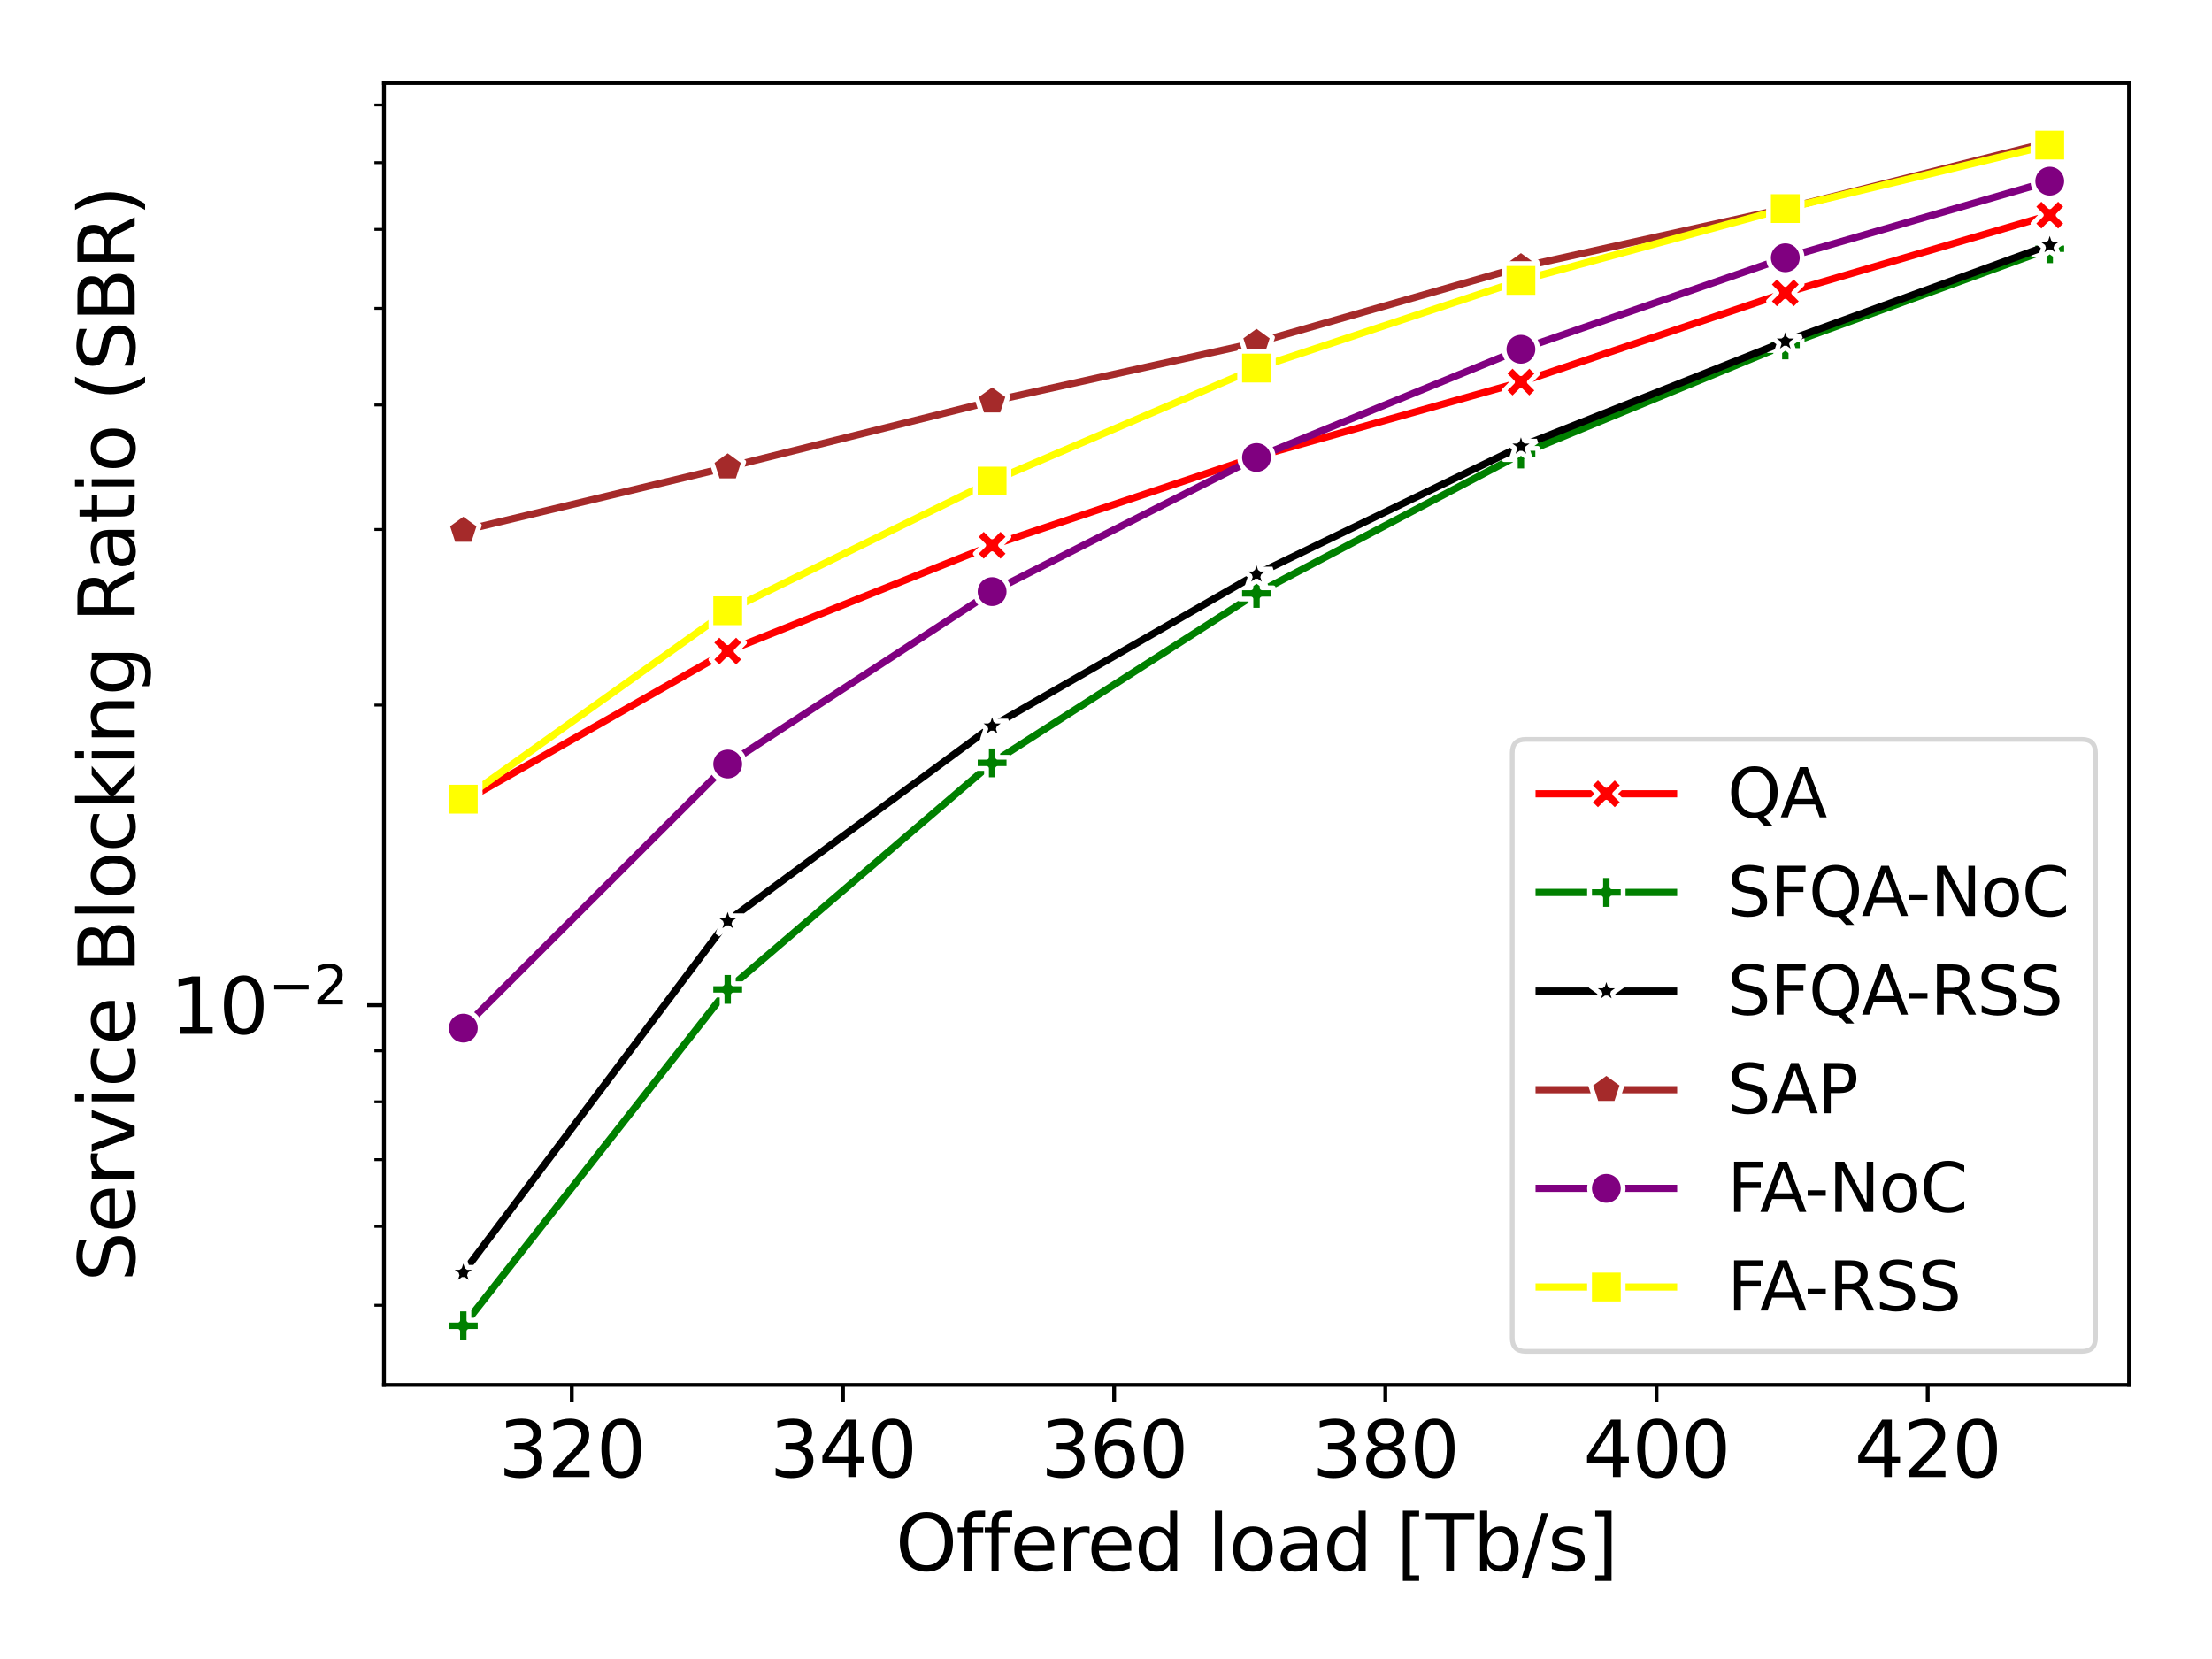 <?xml version="1.0" encoding="utf-8" standalone="no"?>
<!DOCTYPE svg PUBLIC "-//W3C//DTD SVG 1.1//EN"
  "http://www.w3.org/Graphics/SVG/1.1/DTD/svg11.dtd">
<svg xmlns:xlink="http://www.w3.org/1999/xlink" width="460.8pt" height="345.6pt" viewBox="0 0 460.8 345.6" xmlns="http://www.w3.org/2000/svg" version="1.1">
 <defs>
  <style type="text/css">*{stroke-linejoin: round; stroke-linecap: butt}</style>
 </defs>
 <g id="figure_1">
  <g id="patch_1">
   <path d="M 0 345.6 
L 460.8 345.6 
L 460.8 0 
L 0 0 
z
" style="fill: #ffffff"/>
  </g>
  <g id="axes_1">
   <g id="patch_2">
    <path d="M 79.992 288.52 
L 443.52 288.52 
L 443.52 17.28 
L 79.992 17.28 
z
" style="fill: #ffffff"/>
   </g>
   <g id="matplotlib.axis_1">
    <g id="xtick_1">
     <g id="line2d_1">
      <defs>
       <path id="me5f0fe9e94" d="M 0 0 
L 0 3.5 
" style="stroke: #000000; stroke-width: 0.8"/>
      </defs>
      <g>
       <use xlink:href="#me5f0fe9e94" x="119.113" y="288.52" style="stroke: #000000; stroke-width: 0.8"/>
      </g>
     </g>
     <g id="text_1">
      <!-- 320 -->
      <g transform="translate(103.843 307.678) scale(0.16 -0.16)">
       <defs>
        <path id="DejaVuSans-33" d="M 2597 2516 
Q 3050 2419 3304 2112 
Q 3559 1806 3559 1356 
Q 3559 666 3084 287 
Q 2609 -91 1734 -91 
Q 1441 -91 1130 -33 
Q 819 25 488 141 
L 488 750 
Q 750 597 1062 519 
Q 1375 441 1716 441 
Q 2309 441 2620 675 
Q 2931 909 2931 1356 
Q 2931 1769 2642 2001 
Q 2353 2234 1838 2234 
L 1294 2234 
L 1294 2753 
L 1863 2753 
Q 2328 2753 2575 2939 
Q 2822 3125 2822 3475 
Q 2822 3834 2567 4026 
Q 2313 4219 1838 4219 
Q 1578 4219 1281 4162 
Q 984 4106 628 3988 
L 628 4550 
Q 988 4650 1302 4700 
Q 1616 4750 1894 4750 
Q 2613 4750 3031 4423 
Q 3450 4097 3450 3541 
Q 3450 3153 3228 2886 
Q 3006 2619 2597 2516 
z
" transform="scale(0.016)"/>
        <path id="DejaVuSans-32" d="M 1228 531 
L 3431 531 
L 3431 0 
L 469 0 
L 469 531 
Q 828 903 1448 1529 
Q 2069 2156 2228 2338 
Q 2531 2678 2651 2914 
Q 2772 3150 2772 3378 
Q 2772 3750 2511 3984 
Q 2250 4219 1831 4219 
Q 1534 4219 1204 4116 
Q 875 4013 500 3803 
L 500 4441 
Q 881 4594 1212 4672 
Q 1544 4750 1819 4750 
Q 2544 4750 2975 4387 
Q 3406 4025 3406 3419 
Q 3406 3131 3298 2873 
Q 3191 2616 2906 2266 
Q 2828 2175 2409 1742 
Q 1991 1309 1228 531 
z
" transform="scale(0.016)"/>
        <path id="DejaVuSans-30" d="M 2034 4250 
Q 1547 4250 1301 3770 
Q 1056 3291 1056 2328 
Q 1056 1369 1301 889 
Q 1547 409 2034 409 
Q 2525 409 2770 889 
Q 3016 1369 3016 2328 
Q 3016 3291 2770 3770 
Q 2525 4250 2034 4250 
z
M 2034 4750 
Q 2819 4750 3233 4129 
Q 3647 3509 3647 2328 
Q 3647 1150 3233 529 
Q 2819 -91 2034 -91 
Q 1250 -91 836 529 
Q 422 1150 422 2328 
Q 422 3509 836 4129 
Q 1250 4750 2034 4750 
z
" transform="scale(0.016)"/>
       </defs>
       <use xlink:href="#DejaVuSans-33"/>
       <use xlink:href="#DejaVuSans-32" x="63.623"/>
       <use xlink:href="#DejaVuSans-30" x="127.246"/>
      </g>
     </g>
    </g>
    <g id="xtick_2">
     <g id="line2d_2">
      <g>
       <use xlink:href="#me5f0fe9e94" x="175.605" y="288.52" style="stroke: #000000; stroke-width: 0.8"/>
      </g>
     </g>
     <g id="text_2">
      <!-- 340 -->
      <g transform="translate(160.335 307.678) scale(0.16 -0.16)">
       <defs>
        <path id="DejaVuSans-34" d="M 2419 4116 
L 825 1625 
L 2419 1625 
L 2419 4116 
z
M 2253 4666 
L 3047 4666 
L 3047 1625 
L 3713 1625 
L 3713 1100 
L 3047 1100 
L 3047 0 
L 2419 0 
L 2419 1100 
L 313 1100 
L 313 1709 
L 2253 4666 
z
" transform="scale(0.016)"/>
       </defs>
       <use xlink:href="#DejaVuSans-33"/>
       <use xlink:href="#DejaVuSans-34" x="63.623"/>
       <use xlink:href="#DejaVuSans-30" x="127.246"/>
      </g>
     </g>
    </g>
    <g id="xtick_3">
     <g id="line2d_3">
      <g>
       <use xlink:href="#me5f0fe9e94" x="232.098" y="288.52" style="stroke: #000000; stroke-width: 0.8"/>
      </g>
     </g>
     <g id="text_3">
      <!-- 360 -->
      <g transform="translate(216.828 307.678) scale(0.16 -0.16)">
       <defs>
        <path id="DejaVuSans-36" d="M 2113 2584 
Q 1688 2584 1439 2293 
Q 1191 2003 1191 1497 
Q 1191 994 1439 701 
Q 1688 409 2113 409 
Q 2538 409 2786 701 
Q 3034 994 3034 1497 
Q 3034 2003 2786 2293 
Q 2538 2584 2113 2584 
z
M 3366 4563 
L 3366 3988 
Q 3128 4100 2886 4159 
Q 2644 4219 2406 4219 
Q 1781 4219 1451 3797 
Q 1122 3375 1075 2522 
Q 1259 2794 1537 2939 
Q 1816 3084 2150 3084 
Q 2853 3084 3261 2657 
Q 3669 2231 3669 1497 
Q 3669 778 3244 343 
Q 2819 -91 2113 -91 
Q 1303 -91 875 529 
Q 447 1150 447 2328 
Q 447 3434 972 4092 
Q 1497 4750 2381 4750 
Q 2619 4750 2861 4703 
Q 3103 4656 3366 4563 
z
" transform="scale(0.016)"/>
       </defs>
       <use xlink:href="#DejaVuSans-33"/>
       <use xlink:href="#DejaVuSans-36" x="63.623"/>
       <use xlink:href="#DejaVuSans-30" x="127.246"/>
      </g>
     </g>
    </g>
    <g id="xtick_4">
     <g id="line2d_4">
      <g>
       <use xlink:href="#me5f0fe9e94" x="288.59" y="288.52" style="stroke: #000000; stroke-width: 0.8"/>
      </g>
     </g>
     <g id="text_4">
      <!-- 380 -->
      <g transform="translate(273.32 307.678) scale(0.16 -0.16)">
       <defs>
        <path id="DejaVuSans-38" d="M 2034 2216 
Q 1584 2216 1326 1975 
Q 1069 1734 1069 1313 
Q 1069 891 1326 650 
Q 1584 409 2034 409 
Q 2484 409 2743 651 
Q 3003 894 3003 1313 
Q 3003 1734 2745 1975 
Q 2488 2216 2034 2216 
z
M 1403 2484 
Q 997 2584 770 2862 
Q 544 3141 544 3541 
Q 544 4100 942 4425 
Q 1341 4750 2034 4750 
Q 2731 4750 3128 4425 
Q 3525 4100 3525 3541 
Q 3525 3141 3298 2862 
Q 3072 2584 2669 2484 
Q 3125 2378 3379 2068 
Q 3634 1759 3634 1313 
Q 3634 634 3220 271 
Q 2806 -91 2034 -91 
Q 1263 -91 848 271 
Q 434 634 434 1313 
Q 434 1759 690 2068 
Q 947 2378 1403 2484 
z
M 1172 3481 
Q 1172 3119 1398 2916 
Q 1625 2713 2034 2713 
Q 2441 2713 2670 2916 
Q 2900 3119 2900 3481 
Q 2900 3844 2670 4047 
Q 2441 4250 2034 4250 
Q 1625 4250 1398 4047 
Q 1172 3844 1172 3481 
z
" transform="scale(0.016)"/>
       </defs>
       <use xlink:href="#DejaVuSans-33"/>
       <use xlink:href="#DejaVuSans-38" x="63.623"/>
       <use xlink:href="#DejaVuSans-30" x="127.246"/>
      </g>
     </g>
    </g>
    <g id="xtick_5">
     <g id="line2d_5">
      <g>
       <use xlink:href="#me5f0fe9e94" x="345.082" y="288.52" style="stroke: #000000; stroke-width: 0.8"/>
      </g>
     </g>
     <g id="text_5">
      <!-- 400 -->
      <g transform="translate(329.812 307.678) scale(0.16 -0.16)">
       <use xlink:href="#DejaVuSans-34"/>
       <use xlink:href="#DejaVuSans-30" x="63.623"/>
       <use xlink:href="#DejaVuSans-30" x="127.246"/>
      </g>
     </g>
    </g>
    <g id="xtick_6">
     <g id="line2d_6">
      <g>
       <use xlink:href="#me5f0fe9e94" x="401.574" y="288.52" style="stroke: #000000; stroke-width: 0.8"/>
      </g>
     </g>
     <g id="text_6">
      <!-- 420 -->
      <g transform="translate(386.304 307.678) scale(0.16 -0.16)">
       <use xlink:href="#DejaVuSans-34"/>
       <use xlink:href="#DejaVuSans-32" x="63.623"/>
       <use xlink:href="#DejaVuSans-30" x="127.246"/>
      </g>
     </g>
    </g>
    <g id="text_7">
     <!-- Offered load [Tb/s] -->
     <g transform="translate(186.54 327.163) scale(0.16 -0.16)">
      <defs>
       <path id="DejaVuSans-4f" d="M 2522 4238 
Q 1834 4238 1429 3725 
Q 1025 3213 1025 2328 
Q 1025 1447 1429 934 
Q 1834 422 2522 422 
Q 3209 422 3611 934 
Q 4013 1447 4013 2328 
Q 4013 3213 3611 3725 
Q 3209 4238 2522 4238 
z
M 2522 4750 
Q 3503 4750 4090 4092 
Q 4678 3434 4678 2328 
Q 4678 1225 4090 567 
Q 3503 -91 2522 -91 
Q 1538 -91 948 565 
Q 359 1222 359 2328 
Q 359 3434 948 4092 
Q 1538 4750 2522 4750 
z
" transform="scale(0.016)"/>
       <path id="DejaVuSans-66" d="M 2375 4863 
L 2375 4384 
L 1825 4384 
Q 1516 4384 1395 4259 
Q 1275 4134 1275 3809 
L 1275 3500 
L 2222 3500 
L 2222 3053 
L 1275 3053 
L 1275 0 
L 697 0 
L 697 3053 
L 147 3053 
L 147 3500 
L 697 3500 
L 697 3744 
Q 697 4328 969 4595 
Q 1241 4863 1831 4863 
L 2375 4863 
z
" transform="scale(0.016)"/>
       <path id="DejaVuSans-65" d="M 3597 1894 
L 3597 1613 
L 953 1613 
Q 991 1019 1311 708 
Q 1631 397 2203 397 
Q 2534 397 2845 478 
Q 3156 559 3463 722 
L 3463 178 
Q 3153 47 2828 -22 
Q 2503 -91 2169 -91 
Q 1331 -91 842 396 
Q 353 884 353 1716 
Q 353 2575 817 3079 
Q 1281 3584 2069 3584 
Q 2775 3584 3186 3129 
Q 3597 2675 3597 1894 
z
M 3022 2063 
Q 3016 2534 2758 2815 
Q 2500 3097 2075 3097 
Q 1594 3097 1305 2825 
Q 1016 2553 972 2059 
L 3022 2063 
z
" transform="scale(0.016)"/>
       <path id="DejaVuSans-72" d="M 2631 2963 
Q 2534 3019 2420 3045 
Q 2306 3072 2169 3072 
Q 1681 3072 1420 2755 
Q 1159 2438 1159 1844 
L 1159 0 
L 581 0 
L 581 3500 
L 1159 3500 
L 1159 2956 
Q 1341 3275 1631 3429 
Q 1922 3584 2338 3584 
Q 2397 3584 2469 3576 
Q 2541 3569 2628 3553 
L 2631 2963 
z
" transform="scale(0.016)"/>
       <path id="DejaVuSans-64" d="M 2906 2969 
L 2906 4863 
L 3481 4863 
L 3481 0 
L 2906 0 
L 2906 525 
Q 2725 213 2448 61 
Q 2172 -91 1784 -91 
Q 1150 -91 751 415 
Q 353 922 353 1747 
Q 353 2572 751 3078 
Q 1150 3584 1784 3584 
Q 2172 3584 2448 3432 
Q 2725 3281 2906 2969 
z
M 947 1747 
Q 947 1113 1208 752 
Q 1469 391 1925 391 
Q 2381 391 2643 752 
Q 2906 1113 2906 1747 
Q 2906 2381 2643 2742 
Q 2381 3103 1925 3103 
Q 1469 3103 1208 2742 
Q 947 2381 947 1747 
z
" transform="scale(0.016)"/>
       <path id="DejaVuSans-20" transform="scale(0.016)"/>
       <path id="DejaVuSans-6c" d="M 603 4863 
L 1178 4863 
L 1178 0 
L 603 0 
L 603 4863 
z
" transform="scale(0.016)"/>
       <path id="DejaVuSans-6f" d="M 1959 3097 
Q 1497 3097 1228 2736 
Q 959 2375 959 1747 
Q 959 1119 1226 758 
Q 1494 397 1959 397 
Q 2419 397 2687 759 
Q 2956 1122 2956 1747 
Q 2956 2369 2687 2733 
Q 2419 3097 1959 3097 
z
M 1959 3584 
Q 2709 3584 3137 3096 
Q 3566 2609 3566 1747 
Q 3566 888 3137 398 
Q 2709 -91 1959 -91 
Q 1206 -91 779 398 
Q 353 888 353 1747 
Q 353 2609 779 3096 
Q 1206 3584 1959 3584 
z
" transform="scale(0.016)"/>
       <path id="DejaVuSans-61" d="M 2194 1759 
Q 1497 1759 1228 1600 
Q 959 1441 959 1056 
Q 959 750 1161 570 
Q 1363 391 1709 391 
Q 2188 391 2477 730 
Q 2766 1069 2766 1631 
L 2766 1759 
L 2194 1759 
z
M 3341 1997 
L 3341 0 
L 2766 0 
L 2766 531 
Q 2569 213 2275 61 
Q 1981 -91 1556 -91 
Q 1019 -91 701 211 
Q 384 513 384 1019 
Q 384 1609 779 1909 
Q 1175 2209 1959 2209 
L 2766 2209 
L 2766 2266 
Q 2766 2663 2505 2880 
Q 2244 3097 1772 3097 
Q 1472 3097 1187 3025 
Q 903 2953 641 2809 
L 641 3341 
Q 956 3463 1253 3523 
Q 1550 3584 1831 3584 
Q 2591 3584 2966 3190 
Q 3341 2797 3341 1997 
z
" transform="scale(0.016)"/>
       <path id="DejaVuSans-5b" d="M 550 4863 
L 1875 4863 
L 1875 4416 
L 1125 4416 
L 1125 -397 
L 1875 -397 
L 1875 -844 
L 550 -844 
L 550 4863 
z
" transform="scale(0.016)"/>
       <path id="DejaVuSans-54" d="M -19 4666 
L 3928 4666 
L 3928 4134 
L 2272 4134 
L 2272 0 
L 1638 0 
L 1638 4134 
L -19 4134 
L -19 4666 
z
" transform="scale(0.016)"/>
       <path id="DejaVuSans-62" d="M 3116 1747 
Q 3116 2381 2855 2742 
Q 2594 3103 2138 3103 
Q 1681 3103 1420 2742 
Q 1159 2381 1159 1747 
Q 1159 1113 1420 752 
Q 1681 391 2138 391 
Q 2594 391 2855 752 
Q 3116 1113 3116 1747 
z
M 1159 2969 
Q 1341 3281 1617 3432 
Q 1894 3584 2278 3584 
Q 2916 3584 3314 3078 
Q 3713 2572 3713 1747 
Q 3713 922 3314 415 
Q 2916 -91 2278 -91 
Q 1894 -91 1617 61 
Q 1341 213 1159 525 
L 1159 0 
L 581 0 
L 581 4863 
L 1159 4863 
L 1159 2969 
z
" transform="scale(0.016)"/>
       <path id="DejaVuSans-2f" d="M 1625 4666 
L 2156 4666 
L 531 -594 
L 0 -594 
L 1625 4666 
z
" transform="scale(0.016)"/>
       <path id="DejaVuSans-73" d="M 2834 3397 
L 2834 2853 
Q 2591 2978 2328 3040 
Q 2066 3103 1784 3103 
Q 1356 3103 1142 2972 
Q 928 2841 928 2578 
Q 928 2378 1081 2264 
Q 1234 2150 1697 2047 
L 1894 2003 
Q 2506 1872 2764 1633 
Q 3022 1394 3022 966 
Q 3022 478 2636 193 
Q 2250 -91 1575 -91 
Q 1294 -91 989 -36 
Q 684 19 347 128 
L 347 722 
Q 666 556 975 473 
Q 1284 391 1588 391 
Q 1994 391 2212 530 
Q 2431 669 2431 922 
Q 2431 1156 2273 1281 
Q 2116 1406 1581 1522 
L 1381 1569 
Q 847 1681 609 1914 
Q 372 2147 372 2553 
Q 372 3047 722 3315 
Q 1072 3584 1716 3584 
Q 2034 3584 2315 3537 
Q 2597 3491 2834 3397 
z
" transform="scale(0.016)"/>
       <path id="DejaVuSans-5d" d="M 1947 4863 
L 1947 -844 
L 622 -844 
L 622 -397 
L 1369 -397 
L 1369 4416 
L 622 4416 
L 622 4863 
L 1947 4863 
z
" transform="scale(0.016)"/>
      </defs>
      <use xlink:href="#DejaVuSans-4f"/>
      <use xlink:href="#DejaVuSans-66" x="78.711"/>
      <use xlink:href="#DejaVuSans-66" x="113.916"/>
      <use xlink:href="#DejaVuSans-65" x="149.121"/>
      <use xlink:href="#DejaVuSans-72" x="210.645"/>
      <use xlink:href="#DejaVuSans-65" x="249.508"/>
      <use xlink:href="#DejaVuSans-64" x="311.031"/>
      <use xlink:href="#DejaVuSans-20" x="374.508"/>
      <use xlink:href="#DejaVuSans-6c" x="406.295"/>
      <use xlink:href="#DejaVuSans-6f" x="434.078"/>
      <use xlink:href="#DejaVuSans-61" x="495.26"/>
      <use xlink:href="#DejaVuSans-64" x="556.539"/>
      <use xlink:href="#DejaVuSans-20" x="620.016"/>
      <use xlink:href="#DejaVuSans-5b" x="651.803"/>
      <use xlink:href="#DejaVuSans-54" x="690.816"/>
      <use xlink:href="#DejaVuSans-62" x="751.9"/>
      <use xlink:href="#DejaVuSans-2f" x="815.377"/>
      <use xlink:href="#DejaVuSans-73" x="849.068"/>
      <use xlink:href="#DejaVuSans-5d" x="901.168"/>
     </g>
    </g>
   </g>
   <g id="matplotlib.axis_2">
    <g id="ytick_1">
     <g id="line2d_7">
      <defs>
       <path id="m0312a2c657" d="M 0 0 
L -3.5 0 
" style="stroke: #000000; stroke-width: 0.8"/>
      </defs>
      <g>
       <use xlink:href="#m0312a2c657" x="79.992" y="209.4" style="stroke: #000000; stroke-width: 0.8"/>
      </g>
     </g>
     <g id="text_8">
      <!-- $\mathdefault{10^{-2}}$ -->
      <g transform="translate(35.392 215.478) scale(0.16 -0.16)">
       <defs>
        <path id="DejaVuSans-31" d="M 794 531 
L 1825 531 
L 1825 4091 
L 703 3866 
L 703 4441 
L 1819 4666 
L 2450 4666 
L 2450 531 
L 3481 531 
L 3481 0 
L 794 0 
L 794 531 
z
" transform="scale(0.016)"/>
        <path id="DejaVuSans-2212" d="M 678 2272 
L 4684 2272 
L 4684 1741 
L 678 1741 
L 678 2272 
z
" transform="scale(0.016)"/>
       </defs>
       <use xlink:href="#DejaVuSans-31" transform="translate(0 0.766)"/>
       <use xlink:href="#DejaVuSans-30" transform="translate(63.623 0.766)"/>
       <use xlink:href="#DejaVuSans-2212" transform="translate(128.203 39.047) scale(0.7)"/>
       <use xlink:href="#DejaVuSans-32" transform="translate(186.855 39.047) scale(0.7)"/>
      </g>
     </g>
    </g>
    <g id="ytick_2">
     <g id="line2d_8">
      <defs>
       <path id="m9ff8a48984" d="M 0 0 
L -2 0 
" style="stroke: #000000; stroke-width: 0.6"/>
      </defs>
      <g>
       <use xlink:href="#m9ff8a48984" x="79.992" y="271.92" style="stroke: #000000; stroke-width: 0.6"/>
      </g>
     </g>
    </g>
    <g id="ytick_3">
     <g id="line2d_9">
      <g>
       <use xlink:href="#m9ff8a48984" x="79.992" y="255.475" style="stroke: #000000; stroke-width: 0.6"/>
      </g>
     </g>
    </g>
    <g id="ytick_4">
     <g id="line2d_10">
      <g>
       <use xlink:href="#m9ff8a48984" x="79.992" y="241.571" style="stroke: #000000; stroke-width: 0.6"/>
      </g>
     </g>
    </g>
    <g id="ytick_5">
     <g id="line2d_11">
      <g>
       <use xlink:href="#m9ff8a48984" x="79.992" y="229.527" style="stroke: #000000; stroke-width: 0.6"/>
      </g>
     </g>
    </g>
    <g id="ytick_6">
     <g id="line2d_12">
      <g>
       <use xlink:href="#m9ff8a48984" x="79.992" y="218.903" style="stroke: #000000; stroke-width: 0.6"/>
      </g>
     </g>
    </g>
    <g id="ytick_7">
     <g id="line2d_13">
      <g>
       <use xlink:href="#m9ff8a48984" x="79.992" y="146.879" style="stroke: #000000; stroke-width: 0.6"/>
      </g>
     </g>
    </g>
    <g id="ytick_8">
     <g id="line2d_14">
      <g>
       <use xlink:href="#m9ff8a48984" x="79.992" y="110.307" style="stroke: #000000; stroke-width: 0.6"/>
      </g>
     </g>
    </g>
    <g id="ytick_9">
     <g id="line2d_15">
      <g>
       <use xlink:href="#m9ff8a48984" x="79.992" y="84.359" style="stroke: #000000; stroke-width: 0.6"/>
      </g>
     </g>
    </g>
    <g id="ytick_10">
     <g id="line2d_16">
      <g>
       <use xlink:href="#m9ff8a48984" x="79.992" y="64.232" style="stroke: #000000; stroke-width: 0.6"/>
      </g>
     </g>
    </g>
    <g id="ytick_11">
     <g id="line2d_17">
      <g>
       <use xlink:href="#m9ff8a48984" x="79.992" y="47.787" style="stroke: #000000; stroke-width: 0.6"/>
      </g>
     </g>
    </g>
    <g id="ytick_12">
     <g id="line2d_18">
      <g>
       <use xlink:href="#m9ff8a48984" x="79.992" y="33.883" style="stroke: #000000; stroke-width: 0.6"/>
      </g>
     </g>
    </g>
    <g id="ytick_13">
     <g id="line2d_19">
      <g>
       <use xlink:href="#m9ff8a48984" x="79.992" y="21.839" style="stroke: #000000; stroke-width: 0.6"/>
      </g>
     </g>
    </g>
    <g id="text_9">
     <!-- Service Blocking Ratio (SBR) -->
     <g transform="translate(28.065 267.009) rotate(-90) scale(0.16 -0.16)">
      <defs>
       <path id="DejaVuSans-53" d="M 3425 4513 
L 3425 3897 
Q 3066 4069 2747 4153 
Q 2428 4238 2131 4238 
Q 1616 4238 1336 4038 
Q 1056 3838 1056 3469 
Q 1056 3159 1242 3001 
Q 1428 2844 1947 2747 
L 2328 2669 
Q 3034 2534 3370 2195 
Q 3706 1856 3706 1288 
Q 3706 609 3251 259 
Q 2797 -91 1919 -91 
Q 1588 -91 1214 -16 
Q 841 59 441 206 
L 441 856 
Q 825 641 1194 531 
Q 1563 422 1919 422 
Q 2459 422 2753 634 
Q 3047 847 3047 1241 
Q 3047 1584 2836 1778 
Q 2625 1972 2144 2069 
L 1759 2144 
Q 1053 2284 737 2584 
Q 422 2884 422 3419 
Q 422 4038 858 4394 
Q 1294 4750 2059 4750 
Q 2388 4750 2728 4690 
Q 3069 4631 3425 4513 
z
" transform="scale(0.016)"/>
       <path id="DejaVuSans-76" d="M 191 3500 
L 800 3500 
L 1894 563 
L 2988 3500 
L 3597 3500 
L 2284 0 
L 1503 0 
L 191 3500 
z
" transform="scale(0.016)"/>
       <path id="DejaVuSans-69" d="M 603 3500 
L 1178 3500 
L 1178 0 
L 603 0 
L 603 3500 
z
M 603 4863 
L 1178 4863 
L 1178 4134 
L 603 4134 
L 603 4863 
z
" transform="scale(0.016)"/>
       <path id="DejaVuSans-63" d="M 3122 3366 
L 3122 2828 
Q 2878 2963 2633 3030 
Q 2388 3097 2138 3097 
Q 1578 3097 1268 2742 
Q 959 2388 959 1747 
Q 959 1106 1268 751 
Q 1578 397 2138 397 
Q 2388 397 2633 464 
Q 2878 531 3122 666 
L 3122 134 
Q 2881 22 2623 -34 
Q 2366 -91 2075 -91 
Q 1284 -91 818 406 
Q 353 903 353 1747 
Q 353 2603 823 3093 
Q 1294 3584 2113 3584 
Q 2378 3584 2631 3529 
Q 2884 3475 3122 3366 
z
" transform="scale(0.016)"/>
       <path id="DejaVuSans-42" d="M 1259 2228 
L 1259 519 
L 2272 519 
Q 2781 519 3026 730 
Q 3272 941 3272 1375 
Q 3272 1813 3026 2020 
Q 2781 2228 2272 2228 
L 1259 2228 
z
M 1259 4147 
L 1259 2741 
L 2194 2741 
Q 2656 2741 2882 2914 
Q 3109 3088 3109 3444 
Q 3109 3797 2882 3972 
Q 2656 4147 2194 4147 
L 1259 4147 
z
M 628 4666 
L 2241 4666 
Q 2963 4666 3353 4366 
Q 3744 4066 3744 3513 
Q 3744 3084 3544 2831 
Q 3344 2578 2956 2516 
Q 3422 2416 3680 2098 
Q 3938 1781 3938 1306 
Q 3938 681 3513 340 
Q 3088 0 2303 0 
L 628 0 
L 628 4666 
z
" transform="scale(0.016)"/>
       <path id="DejaVuSans-6b" d="M 581 4863 
L 1159 4863 
L 1159 1991 
L 2875 3500 
L 3609 3500 
L 1753 1863 
L 3688 0 
L 2938 0 
L 1159 1709 
L 1159 0 
L 581 0 
L 581 4863 
z
" transform="scale(0.016)"/>
       <path id="DejaVuSans-6e" d="M 3513 2113 
L 3513 0 
L 2938 0 
L 2938 2094 
Q 2938 2591 2744 2837 
Q 2550 3084 2163 3084 
Q 1697 3084 1428 2787 
Q 1159 2491 1159 1978 
L 1159 0 
L 581 0 
L 581 3500 
L 1159 3500 
L 1159 2956 
Q 1366 3272 1645 3428 
Q 1925 3584 2291 3584 
Q 2894 3584 3203 3211 
Q 3513 2838 3513 2113 
z
" transform="scale(0.016)"/>
       <path id="DejaVuSans-67" d="M 2906 1791 
Q 2906 2416 2648 2759 
Q 2391 3103 1925 3103 
Q 1463 3103 1205 2759 
Q 947 2416 947 1791 
Q 947 1169 1205 825 
Q 1463 481 1925 481 
Q 2391 481 2648 825 
Q 2906 1169 2906 1791 
z
M 3481 434 
Q 3481 -459 3084 -895 
Q 2688 -1331 1869 -1331 
Q 1566 -1331 1297 -1286 
Q 1028 -1241 775 -1147 
L 775 -588 
Q 1028 -725 1275 -790 
Q 1522 -856 1778 -856 
Q 2344 -856 2625 -561 
Q 2906 -266 2906 331 
L 2906 616 
Q 2728 306 2450 153 
Q 2172 0 1784 0 
Q 1141 0 747 490 
Q 353 981 353 1791 
Q 353 2603 747 3093 
Q 1141 3584 1784 3584 
Q 2172 3584 2450 3431 
Q 2728 3278 2906 2969 
L 2906 3500 
L 3481 3500 
L 3481 434 
z
" transform="scale(0.016)"/>
       <path id="DejaVuSans-52" d="M 2841 2188 
Q 3044 2119 3236 1894 
Q 3428 1669 3622 1275 
L 4263 0 
L 3584 0 
L 2988 1197 
Q 2756 1666 2539 1819 
Q 2322 1972 1947 1972 
L 1259 1972 
L 1259 0 
L 628 0 
L 628 4666 
L 2053 4666 
Q 2853 4666 3247 4331 
Q 3641 3997 3641 3322 
Q 3641 2881 3436 2590 
Q 3231 2300 2841 2188 
z
M 1259 4147 
L 1259 2491 
L 2053 2491 
Q 2509 2491 2742 2702 
Q 2975 2913 2975 3322 
Q 2975 3731 2742 3939 
Q 2509 4147 2053 4147 
L 1259 4147 
z
" transform="scale(0.016)"/>
       <path id="DejaVuSans-74" d="M 1172 4494 
L 1172 3500 
L 2356 3500 
L 2356 3053 
L 1172 3053 
L 1172 1153 
Q 1172 725 1289 603 
Q 1406 481 1766 481 
L 2356 481 
L 2356 0 
L 1766 0 
Q 1100 0 847 248 
Q 594 497 594 1153 
L 594 3053 
L 172 3053 
L 172 3500 
L 594 3500 
L 594 4494 
L 1172 4494 
z
" transform="scale(0.016)"/>
       <path id="DejaVuSans-28" d="M 1984 4856 
Q 1566 4138 1362 3434 
Q 1159 2731 1159 2009 
Q 1159 1288 1364 580 
Q 1569 -128 1984 -844 
L 1484 -844 
Q 1016 -109 783 600 
Q 550 1309 550 2009 
Q 550 2706 781 3412 
Q 1013 4119 1484 4856 
L 1984 4856 
z
" transform="scale(0.016)"/>
       <path id="DejaVuSans-29" d="M 513 4856 
L 1013 4856 
Q 1481 4119 1714 3412 
Q 1947 2706 1947 2009 
Q 1947 1309 1714 600 
Q 1481 -109 1013 -844 
L 513 -844 
Q 928 -128 1133 580 
Q 1338 1288 1338 2009 
Q 1338 2731 1133 3434 
Q 928 4138 513 4856 
z
" transform="scale(0.016)"/>
      </defs>
      <use xlink:href="#DejaVuSans-53"/>
      <use xlink:href="#DejaVuSans-65" x="63.477"/>
      <use xlink:href="#DejaVuSans-72" x="125"/>
      <use xlink:href="#DejaVuSans-76" x="166.113"/>
      <use xlink:href="#DejaVuSans-69" x="225.293"/>
      <use xlink:href="#DejaVuSans-63" x="253.076"/>
      <use xlink:href="#DejaVuSans-65" x="308.057"/>
      <use xlink:href="#DejaVuSans-20" x="369.58"/>
      <use xlink:href="#DejaVuSans-42" x="401.367"/>
      <use xlink:href="#DejaVuSans-6c" x="469.971"/>
      <use xlink:href="#DejaVuSans-6f" x="497.754"/>
      <use xlink:href="#DejaVuSans-63" x="558.936"/>
      <use xlink:href="#DejaVuSans-6b" x="613.916"/>
      <use xlink:href="#DejaVuSans-69" x="671.826"/>
      <use xlink:href="#DejaVuSans-6e" x="699.609"/>
      <use xlink:href="#DejaVuSans-67" x="762.988"/>
      <use xlink:href="#DejaVuSans-20" x="826.465"/>
      <use xlink:href="#DejaVuSans-52" x="858.252"/>
      <use xlink:href="#DejaVuSans-61" x="925.484"/>
      <use xlink:href="#DejaVuSans-74" x="986.764"/>
      <use xlink:href="#DejaVuSans-69" x="1025.973"/>
      <use xlink:href="#DejaVuSans-6f" x="1053.756"/>
      <use xlink:href="#DejaVuSans-20" x="1114.938"/>
      <use xlink:href="#DejaVuSans-28" x="1146.725"/>
      <use xlink:href="#DejaVuSans-53" x="1185.738"/>
      <use xlink:href="#DejaVuSans-42" x="1249.215"/>
      <use xlink:href="#DejaVuSans-52" x="1317.818"/>
      <use xlink:href="#DejaVuSans-29" x="1387.301"/>
     </g>
    </g>
   </g>
   <g id="line2d_20">
    <path d="M 96.516 166.963 
L 151.596 135.632 
L 206.676 113.59 
L 261.756 95.137 
L 316.836 79.588 
L 371.916 61.006 
L 426.996 44.817 
" clip-path="url(#p1e0cee3692)" style="fill: none; stroke: #ff0000; stroke-width: 1.5; stroke-linecap: square"/>
    <defs>
     <path id="md583abbca1" d="M -1.75 3.5 
L 0 1.75 
L 1.75 3.5 
L 3.5 1.75 
L 1.75 0 
L 3.5 -1.75 
L 1.75 -3.5 
L 0 -1.75 
L -1.75 -3.5 
L -3.5 -1.75 
L -1.75 0 
L -3.5 1.75 
z
" style="stroke: #ffffff; stroke-linejoin: miter"/>
    </defs>
    <g clip-path="url(#p1e0cee3692)">
     <use xlink:href="#md583abbca1" x="96.516" y="166.963" style="fill: #ff0000; stroke: #ffffff; stroke-linejoin: miter"/>
     <use xlink:href="#md583abbca1" x="151.596" y="135.632" style="fill: #ff0000; stroke: #ffffff; stroke-linejoin: miter"/>
     <use xlink:href="#md583abbca1" x="206.676" y="113.59" style="fill: #ff0000; stroke: #ffffff; stroke-linejoin: miter"/>
     <use xlink:href="#md583abbca1" x="261.756" y="95.137" style="fill: #ff0000; stroke: #ffffff; stroke-linejoin: miter"/>
     <use xlink:href="#md583abbca1" x="316.836" y="79.588" style="fill: #ff0000; stroke: #ffffff; stroke-linejoin: miter"/>
     <use xlink:href="#md583abbca1" x="371.916" y="61.006" style="fill: #ff0000; stroke: #ffffff; stroke-linejoin: miter"/>
     <use xlink:href="#md583abbca1" x="426.996" y="44.817" style="fill: #ff0000; stroke: #ffffff; stroke-linejoin: miter"/>
    </g>
   </g>
   <g id="line2d_21">
    <path d="M 96.516 276.191 
L 151.596 206.108 
L 206.676 158.917 
L 261.756 123.616 
L 316.836 94.573 
L 371.916 71.853 
L 426.996 51.816 
" clip-path="url(#p1e0cee3692)" style="fill: none; stroke: #008000; stroke-width: 1.5; stroke-linecap: square"/>
    <defs>
     <path id="m656ac36d3a" d="M -1.167 3.5 
L 1.167 3.5 
L 1.167 1.167 
L 3.5 1.167 
L 3.5 -1.167 
L 1.167 -1.167 
L 1.167 -3.5 
L -1.167 -3.5 
L -1.167 -1.167 
L -3.5 -1.167 
L -3.5 1.167 
L -1.167 1.167 
z
" style="stroke: #ffffff; stroke-linejoin: miter"/>
    </defs>
    <g clip-path="url(#p1e0cee3692)">
     <use xlink:href="#m656ac36d3a" x="96.516" y="276.191" style="fill: #008000; stroke: #ffffff; stroke-linejoin: miter"/>
     <use xlink:href="#m656ac36d3a" x="151.596" y="206.108" style="fill: #008000; stroke: #ffffff; stroke-linejoin: miter"/>
     <use xlink:href="#m656ac36d3a" x="206.676" y="158.917" style="fill: #008000; stroke: #ffffff; stroke-linejoin: miter"/>
     <use xlink:href="#m656ac36d3a" x="261.756" y="123.616" style="fill: #008000; stroke: #ffffff; stroke-linejoin: miter"/>
     <use xlink:href="#m656ac36d3a" x="316.836" y="94.573" style="fill: #008000; stroke: #ffffff; stroke-linejoin: miter"/>
     <use xlink:href="#m656ac36d3a" x="371.916" y="71.853" style="fill: #008000; stroke: #ffffff; stroke-linejoin: miter"/>
     <use xlink:href="#m656ac36d3a" x="426.996" y="51.816" style="fill: #008000; stroke: #ffffff; stroke-linejoin: miter"/>
    </g>
   </g>
   <g id="line2d_22">
    <path d="M 96.516 265.101 
L 151.596 191.846 
L 206.676 151.294 
L 261.756 119.638 
L 316.836 92.986 
L 371.916 71.104 
L 426.996 51.033 
" clip-path="url(#p1e0cee3692)" style="fill: none; stroke: #000000; stroke-width: 1.5; stroke-linecap: square"/>
    <defs>
     <path id="m29878584af" d="M 0 -3.5 
L -0.786 -1.082 
L -3.329 -1.082 
L -1.271 0.413 
L -2.057 2.832 
L -0 1.337 
L 2.057 2.832 
L 1.271 0.413 
L 3.329 -1.082 
L 0.786 -1.082 
z
" style="stroke: #ffffff; stroke-linejoin: bevel"/>
    </defs>
    <g clip-path="url(#p1e0cee3692)">
     <use xlink:href="#m29878584af" x="96.516" y="265.101" style="stroke: #ffffff; stroke-linejoin: bevel"/>
     <use xlink:href="#m29878584af" x="151.596" y="191.846" style="stroke: #ffffff; stroke-linejoin: bevel"/>
     <use xlink:href="#m29878584af" x="206.676" y="151.294" style="stroke: #ffffff; stroke-linejoin: bevel"/>
     <use xlink:href="#m29878584af" x="261.756" y="119.638" style="stroke: #ffffff; stroke-linejoin: bevel"/>
     <use xlink:href="#m29878584af" x="316.836" y="92.986" style="stroke: #ffffff; stroke-linejoin: bevel"/>
     <use xlink:href="#m29878584af" x="371.916" y="71.104" style="stroke: #ffffff; stroke-linejoin: bevel"/>
     <use xlink:href="#m29878584af" x="426.996" y="51.033" style="stroke: #ffffff; stroke-linejoin: bevel"/>
    </g>
   </g>
   <g id="line2d_23">
    <path d="M 96.516 110.528 
L 151.596 97.319 
L 206.676 83.582 
L 261.756 71.38 
L 316.836 55.614 
L 371.916 43.423 
L 426.996 29.609 
" clip-path="url(#p1e0cee3692)" style="fill: none; stroke: #a52a2a; stroke-width: 1.5; stroke-linecap: square"/>
    <defs>
     <path id="me5f59a924c" d="M 0 -3.5 
L -3.329 -1.082 
L -2.057 2.832 
L 2.057 2.832 
L 3.329 -1.082 
z
" style="stroke: #ffffff; stroke-linejoin: miter"/>
    </defs>
    <g clip-path="url(#p1e0cee3692)">
     <use xlink:href="#me5f59a924c" x="96.516" y="110.528" style="fill: #a52a2a; stroke: #ffffff; stroke-linejoin: miter"/>
     <use xlink:href="#me5f59a924c" x="151.596" y="97.319" style="fill: #a52a2a; stroke: #ffffff; stroke-linejoin: miter"/>
     <use xlink:href="#me5f59a924c" x="206.676" y="83.582" style="fill: #a52a2a; stroke: #ffffff; stroke-linejoin: miter"/>
     <use xlink:href="#me5f59a924c" x="261.756" y="71.38" style="fill: #a52a2a; stroke: #ffffff; stroke-linejoin: miter"/>
     <use xlink:href="#me5f59a924c" x="316.836" y="55.614" style="fill: #a52a2a; stroke: #ffffff; stroke-linejoin: miter"/>
     <use xlink:href="#me5f59a924c" x="371.916" y="43.423" style="fill: #a52a2a; stroke: #ffffff; stroke-linejoin: miter"/>
     <use xlink:href="#me5f59a924c" x="426.996" y="29.609" style="fill: #a52a2a; stroke: #ffffff; stroke-linejoin: miter"/>
    </g>
   </g>
   <g id="line2d_24">
    <path d="M 96.516 214.175 
L 151.596 159.159 
L 206.676 123.241 
L 261.756 95.304 
L 316.836 72.758 
L 371.916 53.696 
L 426.996 37.736 
" clip-path="url(#p1e0cee3692)" style="fill: none; stroke: #800080; stroke-width: 1.5; stroke-linecap: square"/>
    <defs>
     <path id="m53f974ca22" d="M 0 3.5 
C 0.928 3.5 1.819 3.131 2.475 2.475 
C 3.131 1.819 3.5 0.928 3.5 0 
C 3.5 -0.928 3.131 -1.819 2.475 -2.475 
C 1.819 -3.131 0.928 -3.5 0 -3.5 
C -0.928 -3.5 -1.819 -3.131 -2.475 -2.475 
C -3.131 -1.819 -3.5 -0.928 -3.5 0 
C -3.5 0.928 -3.131 1.819 -2.475 2.475 
C -1.819 3.131 -0.928 3.5 0 3.5 
z
" style="stroke: #ffffff"/>
    </defs>
    <g clip-path="url(#p1e0cee3692)">
     <use xlink:href="#m53f974ca22" x="96.516" y="214.175" style="fill: #800080; stroke: #ffffff"/>
     <use xlink:href="#m53f974ca22" x="151.596" y="159.159" style="fill: #800080; stroke: #ffffff"/>
     <use xlink:href="#m53f974ca22" x="206.676" y="123.241" style="fill: #800080; stroke: #ffffff"/>
     <use xlink:href="#m53f974ca22" x="261.756" y="95.304" style="fill: #800080; stroke: #ffffff"/>
     <use xlink:href="#m53f974ca22" x="316.836" y="72.758" style="fill: #800080; stroke: #ffffff"/>
     <use xlink:href="#m53f974ca22" x="371.916" y="53.696" style="fill: #800080; stroke: #ffffff"/>
     <use xlink:href="#m53f974ca22" x="426.996" y="37.736" style="fill: #800080; stroke: #ffffff"/>
    </g>
   </g>
   <g id="line2d_25">
    <path d="M 96.516 166.484 
L 151.596 127.232 
L 206.676 100.225 
L 261.756 76.676 
L 316.836 58.415 
L 371.916 43.448 
L 426.996 30.222 
" clip-path="url(#p1e0cee3692)" style="fill: none; stroke: #ffff00; stroke-width: 1.5; stroke-linecap: square"/>
    <defs>
     <path id="m519e256ac3" d="M -3.5 3.5 
L 3.5 3.5 
L 3.5 -3.5 
L -3.5 -3.5 
z
" style="stroke: #ffffff; stroke-linejoin: miter"/>
    </defs>
    <g clip-path="url(#p1e0cee3692)">
     <use xlink:href="#m519e256ac3" x="96.516" y="166.484" style="fill: #ffff00; stroke: #ffffff; stroke-linejoin: miter"/>
     <use xlink:href="#m519e256ac3" x="151.596" y="127.232" style="fill: #ffff00; stroke: #ffffff; stroke-linejoin: miter"/>
     <use xlink:href="#m519e256ac3" x="206.676" y="100.225" style="fill: #ffff00; stroke: #ffffff; stroke-linejoin: miter"/>
     <use xlink:href="#m519e256ac3" x="261.756" y="76.676" style="fill: #ffff00; stroke: #ffffff; stroke-linejoin: miter"/>
     <use xlink:href="#m519e256ac3" x="316.836" y="58.415" style="fill: #ffff00; stroke: #ffffff; stroke-linejoin: miter"/>
     <use xlink:href="#m519e256ac3" x="371.916" y="43.448" style="fill: #ffff00; stroke: #ffffff; stroke-linejoin: miter"/>
     <use xlink:href="#m519e256ac3" x="426.996" y="30.222" style="fill: #ffff00; stroke: #ffffff; stroke-linejoin: miter"/>
    </g>
   </g>
   <g id="patch_3">
    <path d="M 79.992 288.52 
L 79.992 17.28 
" style="fill: none; stroke: #000000; stroke-width: 0.8; stroke-linejoin: miter; stroke-linecap: square"/>
   </g>
   <g id="patch_4">
    <path d="M 443.52 288.52 
L 443.52 17.28 
" style="fill: none; stroke: #000000; stroke-width: 0.8; stroke-linejoin: miter; stroke-linecap: square"/>
   </g>
   <g id="patch_5">
    <path d="M 79.992 288.52 
L 443.52 288.52 
" style="fill: none; stroke: #000000; stroke-width: 0.8; stroke-linejoin: miter; stroke-linecap: square"/>
   </g>
   <g id="patch_6">
    <path d="M 79.992 17.28 
L 443.52 17.28 
" style="fill: none; stroke: #000000; stroke-width: 0.8; stroke-linejoin: miter; stroke-linecap: square"/>
   </g>
   <g id="legend_1">
    <g id="patch_7">
     <path d="M 317.831 281.52 
L 433.72 281.52 
Q 436.52 281.52 436.52 278.72 
L 436.52 156.824 
Q 436.52 154.024 433.72 154.024 
L 317.831 154.024 
Q 315.031 154.024 315.031 156.824 
L 315.031 278.72 
Q 315.031 281.52 317.831 281.52 
z
" style="fill: #ffffff; opacity: 0.8; stroke: #cccccc; stroke-linejoin: miter"/>
    </g>
    <g id="line2d_26">
     <path d="M 320.631 165.362 
L 334.631 165.362 
L 348.631 165.362 
" style="fill: none; stroke: #ff0000; stroke-width: 1.5; stroke-linecap: square"/>
     <g>
      <use xlink:href="#md583abbca1" x="334.631" y="165.362" style="fill: #ff0000; stroke: #ffffff; stroke-linejoin: miter"/>
     </g>
    </g>
    <g id="text_10">
     <!-- QA -->
     <g transform="translate(359.831 170.262) scale(0.14 -0.14)">
      <defs>
       <path id="DejaVuSans-51" d="M 2522 4238 
Q 1834 4238 1429 3725 
Q 1025 3213 1025 2328 
Q 1025 1447 1429 934 
Q 1834 422 2522 422 
Q 3209 422 3611 934 
Q 4013 1447 4013 2328 
Q 4013 3213 3611 3725 
Q 3209 4238 2522 4238 
z
M 3406 84 
L 4238 -825 
L 3475 -825 
L 2784 -78 
Q 2681 -84 2626 -87 
Q 2572 -91 2522 -91 
Q 1538 -91 948 567 
Q 359 1225 359 2328 
Q 359 3434 948 4092 
Q 1538 4750 2522 4750 
Q 3503 4750 4090 4092 
Q 4678 3434 4678 2328 
Q 4678 1516 4351 937 
Q 4025 359 3406 84 
z
" transform="scale(0.016)"/>
       <path id="DejaVuSans-41" d="M 2188 4044 
L 1331 1722 
L 3047 1722 
L 2188 4044 
z
M 1831 4666 
L 2547 4666 
L 4325 0 
L 3669 0 
L 3244 1197 
L 1141 1197 
L 716 0 
L 50 0 
L 1831 4666 
z
" transform="scale(0.016)"/>
      </defs>
      <use xlink:href="#DejaVuSans-51"/>
      <use xlink:href="#DejaVuSans-41" x="78.711"/>
     </g>
    </g>
    <g id="line2d_27">
     <path d="M 320.631 185.911 
L 334.631 185.911 
L 348.631 185.911 
" style="fill: none; stroke: #008000; stroke-width: 1.5; stroke-linecap: square"/>
     <g>
      <use xlink:href="#m656ac36d3a" x="334.631" y="185.911" style="fill: #008000; stroke: #ffffff; stroke-linejoin: miter"/>
     </g>
    </g>
    <g id="text_11">
     <!-- SFQA-NoC -->
     <g transform="translate(359.831 190.811) scale(0.14 -0.14)">
      <defs>
       <path id="DejaVuSans-46" d="M 628 4666 
L 3309 4666 
L 3309 4134 
L 1259 4134 
L 1259 2759 
L 3109 2759 
L 3109 2228 
L 1259 2228 
L 1259 0 
L 628 0 
L 628 4666 
z
" transform="scale(0.016)"/>
       <path id="DejaVuSans-2d" d="M 313 2009 
L 1997 2009 
L 1997 1497 
L 313 1497 
L 313 2009 
z
" transform="scale(0.016)"/>
       <path id="DejaVuSans-4e" d="M 628 4666 
L 1478 4666 
L 3547 763 
L 3547 4666 
L 4159 4666 
L 4159 0 
L 3309 0 
L 1241 3903 
L 1241 0 
L 628 0 
L 628 4666 
z
" transform="scale(0.016)"/>
       <path id="DejaVuSans-43" d="M 4122 4306 
L 4122 3641 
Q 3803 3938 3442 4084 
Q 3081 4231 2675 4231 
Q 1875 4231 1450 3742 
Q 1025 3253 1025 2328 
Q 1025 1406 1450 917 
Q 1875 428 2675 428 
Q 3081 428 3442 575 
Q 3803 722 4122 1019 
L 4122 359 
Q 3791 134 3420 21 
Q 3050 -91 2638 -91 
Q 1578 -91 968 557 
Q 359 1206 359 2328 
Q 359 3453 968 4101 
Q 1578 4750 2638 4750 
Q 3056 4750 3426 4639 
Q 3797 4528 4122 4306 
z
" transform="scale(0.016)"/>
      </defs>
      <use xlink:href="#DejaVuSans-53"/>
      <use xlink:href="#DejaVuSans-46" x="63.477"/>
      <use xlink:href="#DejaVuSans-51" x="120.996"/>
      <use xlink:href="#DejaVuSans-41" x="199.707"/>
      <use xlink:href="#DejaVuSans-2d" x="265.865"/>
      <use xlink:href="#DejaVuSans-4e" x="301.949"/>
      <use xlink:href="#DejaVuSans-6f" x="376.754"/>
      <use xlink:href="#DejaVuSans-43" x="437.936"/>
     </g>
    </g>
    <g id="line2d_28">
     <path d="M 320.631 206.46 
L 334.631 206.46 
L 348.631 206.46 
" style="fill: none; stroke: #000000; stroke-width: 1.5; stroke-linecap: square"/>
     <g>
      <use xlink:href="#m29878584af" x="334.631" y="206.46" style="stroke: #ffffff; stroke-linejoin: bevel"/>
     </g>
    </g>
    <g id="text_12">
     <!-- SFQA-RSS -->
     <g transform="translate(359.831 211.36) scale(0.14 -0.14)">
      <use xlink:href="#DejaVuSans-53"/>
      <use xlink:href="#DejaVuSans-46" x="63.477"/>
      <use xlink:href="#DejaVuSans-51" x="120.996"/>
      <use xlink:href="#DejaVuSans-41" x="199.707"/>
      <use xlink:href="#DejaVuSans-2d" x="265.865"/>
      <use xlink:href="#DejaVuSans-52" x="301.949"/>
      <use xlink:href="#DejaVuSans-53" x="371.432"/>
      <use xlink:href="#DejaVuSans-53" x="434.908"/>
     </g>
    </g>
    <g id="line2d_29">
     <path d="M 320.631 227.01 
L 334.631 227.01 
L 348.631 227.01 
" style="fill: none; stroke: #a52a2a; stroke-width: 1.5; stroke-linecap: square"/>
     <g>
      <use xlink:href="#me5f59a924c" x="334.631" y="227.01" style="fill: #a52a2a; stroke: #ffffff; stroke-linejoin: miter"/>
     </g>
    </g>
    <g id="text_13">
     <!-- SAP -->
     <g transform="translate(359.831 231.91) scale(0.14 -0.14)">
      <defs>
       <path id="DejaVuSans-50" d="M 1259 4147 
L 1259 2394 
L 2053 2394 
Q 2494 2394 2734 2622 
Q 2975 2850 2975 3272 
Q 2975 3691 2734 3919 
Q 2494 4147 2053 4147 
L 1259 4147 
z
M 628 4666 
L 2053 4666 
Q 2838 4666 3239 4311 
Q 3641 3956 3641 3272 
Q 3641 2581 3239 2228 
Q 2838 1875 2053 1875 
L 1259 1875 
L 1259 0 
L 628 0 
L 628 4666 
z
" transform="scale(0.016)"/>
      </defs>
      <use xlink:href="#DejaVuSans-53"/>
      <use xlink:href="#DejaVuSans-41" x="65.352"/>
      <use xlink:href="#DejaVuSans-50" x="133.76"/>
     </g>
    </g>
    <g id="line2d_30">
     <path d="M 320.631 247.559 
L 334.631 247.559 
L 348.631 247.559 
" style="fill: none; stroke: #800080; stroke-width: 1.5; stroke-linecap: square"/>
     <g>
      <use xlink:href="#m53f974ca22" x="334.631" y="247.559" style="fill: #800080; stroke: #ffffff"/>
     </g>
    </g>
    <g id="text_14">
     <!-- FA-NoC -->
     <g transform="translate(359.831 252.459) scale(0.14 -0.14)">
      <use xlink:href="#DejaVuSans-46"/>
      <use xlink:href="#DejaVuSans-41" x="48.395"/>
      <use xlink:href="#DejaVuSans-2d" x="114.553"/>
      <use xlink:href="#DejaVuSans-4e" x="150.637"/>
      <use xlink:href="#DejaVuSans-6f" x="225.441"/>
      <use xlink:href="#DejaVuSans-43" x="286.623"/>
     </g>
    </g>
    <g id="line2d_31">
     <path d="M 320.631 268.108 
L 334.631 268.108 
L 348.631 268.108 
" style="fill: none; stroke: #ffff00; stroke-width: 1.5; stroke-linecap: square"/>
     <g>
      <use xlink:href="#m519e256ac3" x="334.631" y="268.108" style="fill: #ffff00; stroke: #ffffff; stroke-linejoin: miter"/>
     </g>
    </g>
    <g id="text_15">
     <!-- FA-RSS -->
     <g transform="translate(359.831 273.008) scale(0.14 -0.14)">
      <use xlink:href="#DejaVuSans-46"/>
      <use xlink:href="#DejaVuSans-41" x="48.395"/>
      <use xlink:href="#DejaVuSans-2d" x="114.553"/>
      <use xlink:href="#DejaVuSans-52" x="150.637"/>
      <use xlink:href="#DejaVuSans-53" x="220.119"/>
      <use xlink:href="#DejaVuSans-53" x="283.596"/>
     </g>
    </g>
   </g>
  </g>
 </g>
 <defs>
  <clipPath id="p1e0cee3692">
   <rect x="79.992" y="17.28" width="363.528" height="271.24"/>
  </clipPath>
 </defs>
</svg>
